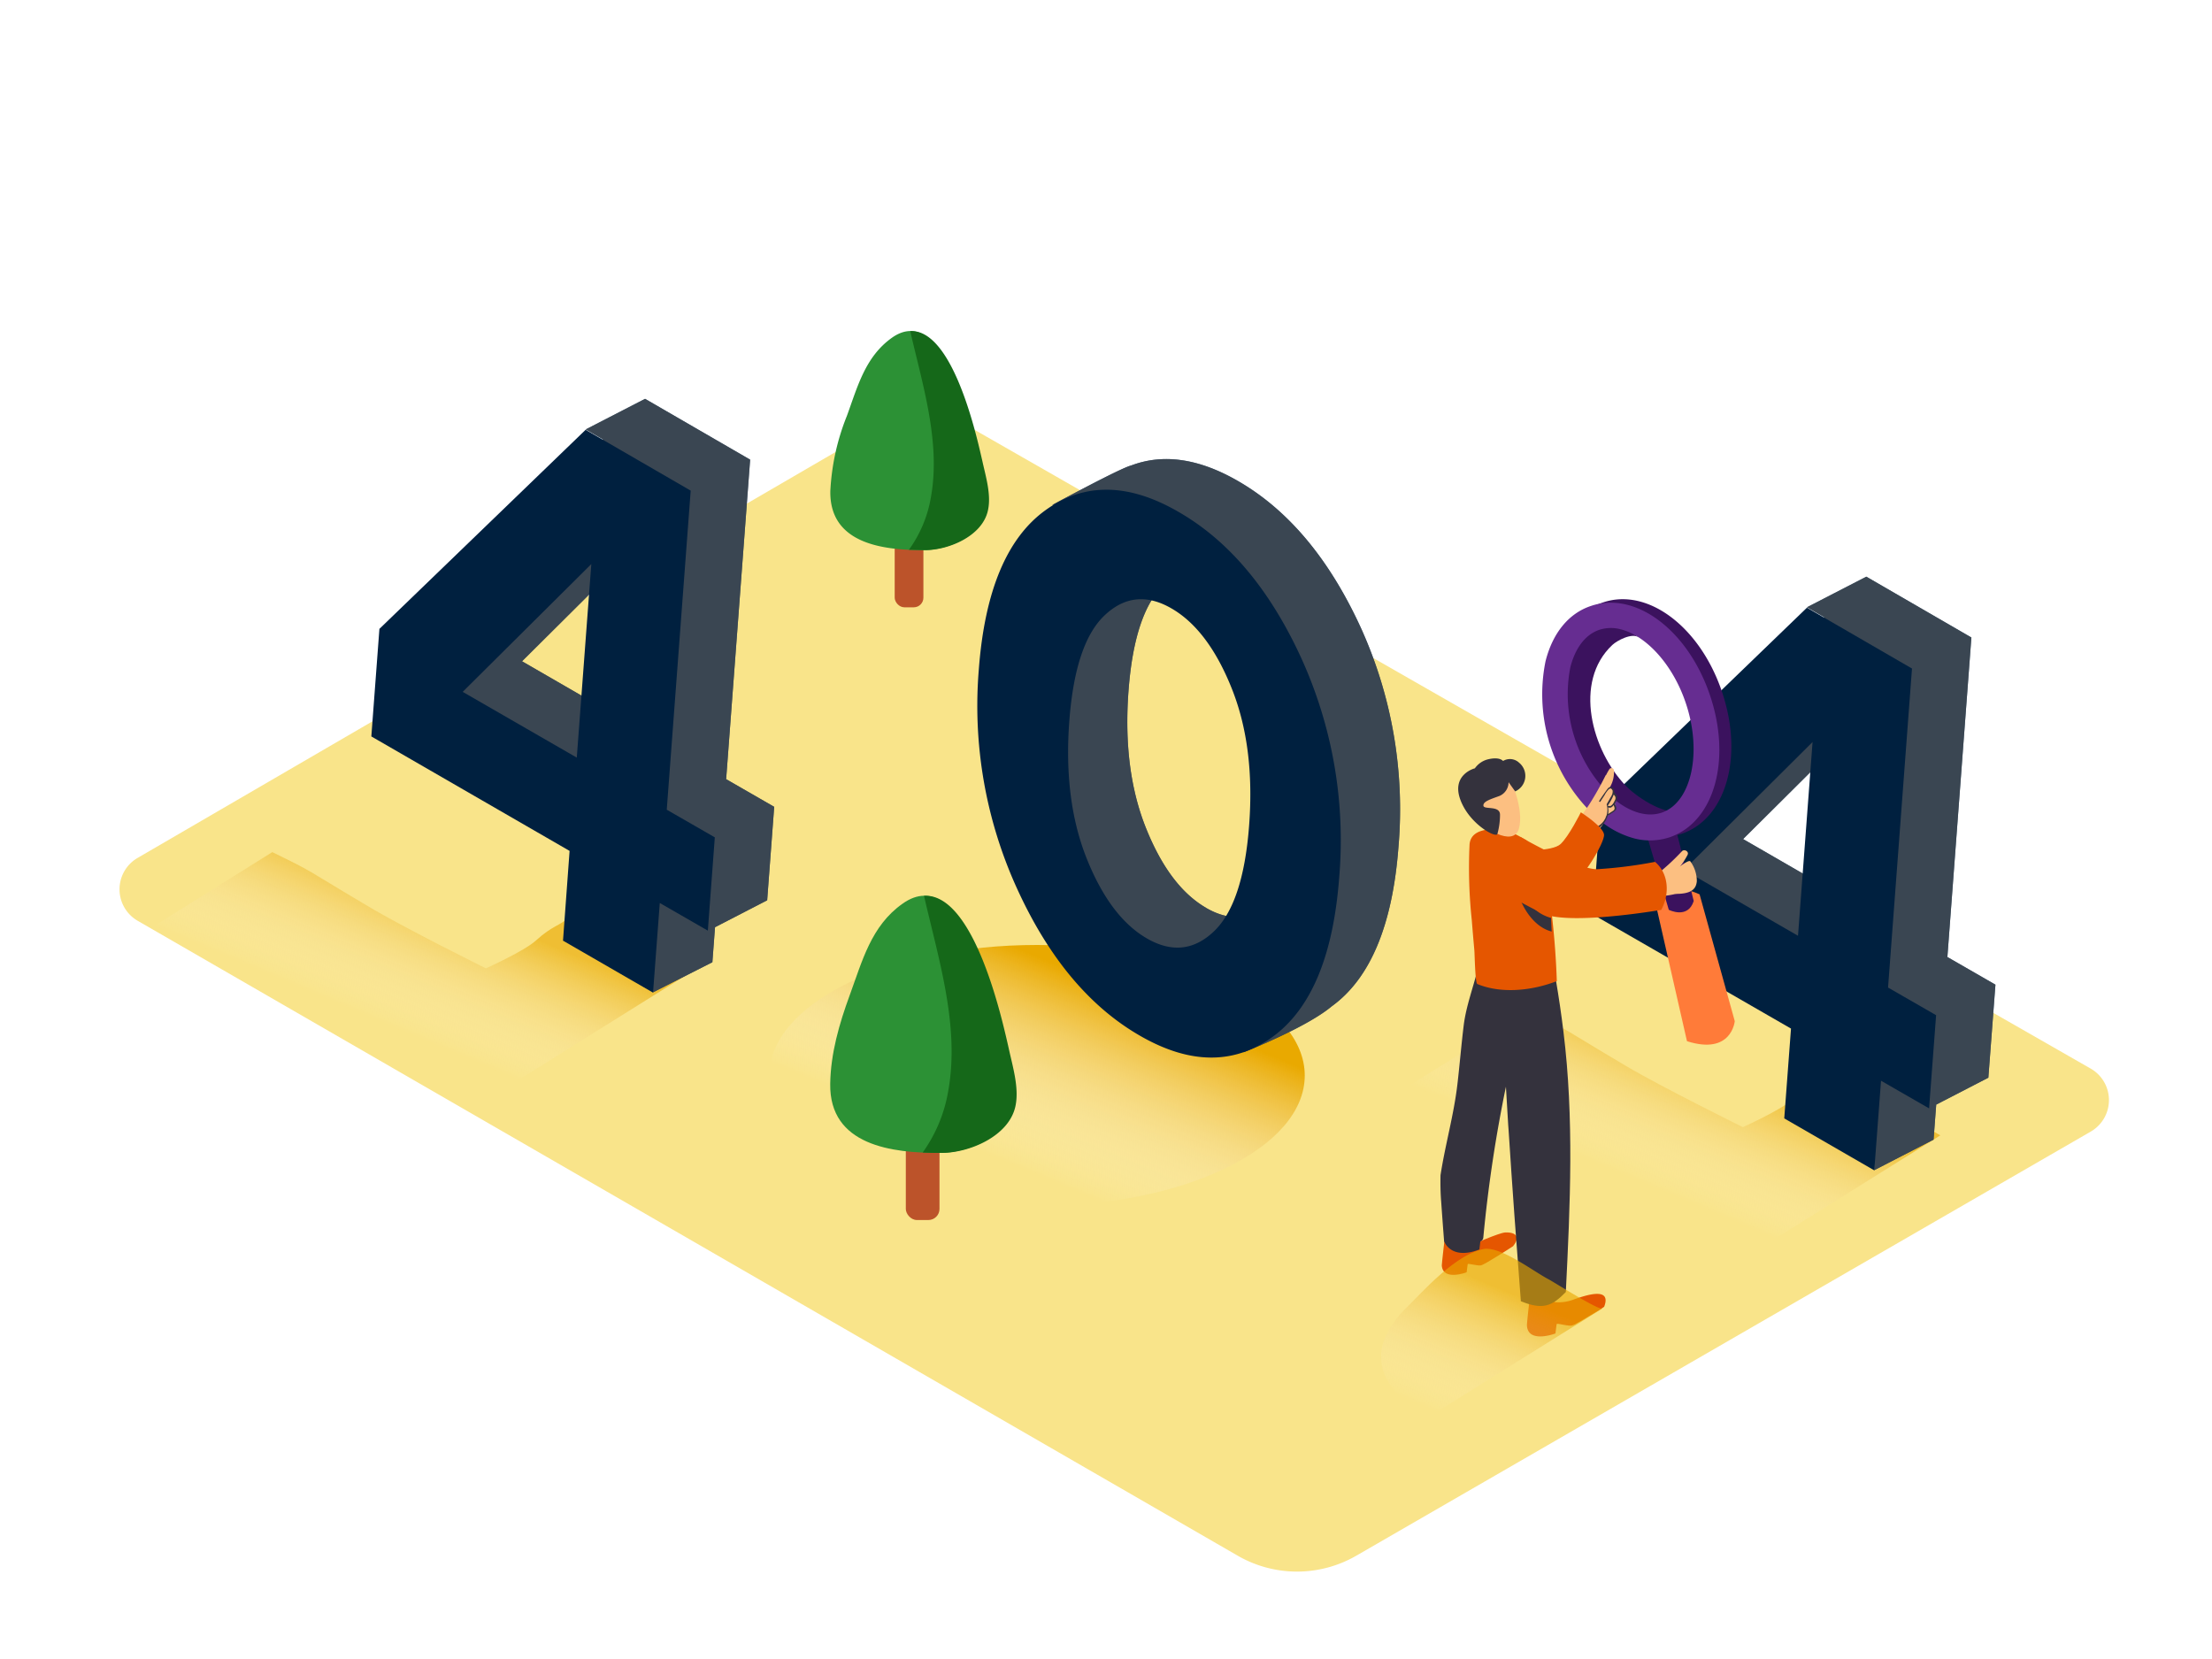 <svg xmlns="http://www.w3.org/2000/svg" xmlns:xlink="http://www.w3.org/1999/xlink" viewBox="0 0 400 300"><defs><linearGradient id="linear-gradient" x1="297.33" y1="214.11" x2="307.18" y2="190.77" gradientUnits="userSpaceOnUse"><stop offset="0" stop-color="#fff" stop-opacity="0"/><stop offset="0.98" stop-color="#e9a900"/></linearGradient><linearGradient id="linear-gradient-2" x1="70.08" y1="185.4" x2="79.93" y2="162.06" xlink:href="#linear-gradient"/><linearGradient id="linear-gradient-3" x1="181.05" y1="209.84" x2="195.53" y2="175.53" xlink:href="#linear-gradient"/><linearGradient id="linear-gradient-4" x1="262.77" y1="256.66" x2="272.71" y2="233.11" xlink:href="#linear-gradient"/></defs><title>141-150</title><g style="isolation:isolate"><g id="Layer_2" data-name="Layer 2"><path d="M24.88,155.14l138.9-80.78a6.57,6.57,0,0,1,6.57,0L378.07,193.24a6.57,6.57,0,0,1,0,11.39L245.26,281.32a21.44,21.44,0,0,1-21.44,0L24.9,166.51A6.57,6.57,0,0,1,24.88,155.14Z" fill="#f9e48a"/><path d="M330.3,194.49c-1.93,1.77-3,1.49-6.13,4.33-2.13,1.91-9,5-9,5s-14.57-7.17-21.17-11.08c-11.71-6.92-9.49-6-17.52-9.91L255,196.21l57.35,33.19,38.52-24.09C346.55,202.71,338.82,198.81,330.3,194.49Z" opacity="0.63" fill="url(#linear-gradient)" style="mix-blend-mode:multiply"/><path d="M103,165.78c-1.93,1.77-3,1.49-6.13,4.33-2.13,1.91-9,5-9,5S73.36,167.93,66.76,164c-11.71-6.92-9.49-6-17.52-9.91L27.78,167.5l57.35,33.19,38.52-24.09C119.3,174,111.57,170.1,103,165.78Z" opacity="0.63" fill="url(#linear-gradient-2)" style="mix-blend-mode:multiply"/><ellipse cx="187.53" cy="194.49" rx="48.41" ry="23.61" fill="url(#linear-gradient-3)"/><path d="M246,113.34Q237.47,94.83,223.9,87q-10.63-6.14-19.36-2.82c-1.84.41-14.27,7.14-14.27,7.14h4.91q-6.2,8.23-7.4,24.21a79.56,79.56,0,0,0,6.91,39.82q8.51,18.54,22.08,26.37a28.35,28.35,0,0,0,10.52,3.81l-2.41,4.75s11.24-4.37,15.93-8.3q10.47-7.56,12.08-28.86A79.38,79.38,0,0,0,246,113.34Zm-27.89,50.83q-6.63-3.83-10.87-14.4t-3.17-24.84q1.07-14.25,6.48-19.27t12-1.17q6.63,3.83,10.87,14.4t3.17,24.84Q235.55,158,230.13,163T218.09,164.17Z" fill="#00203f"/><path d="M246,113.34Q237.47,94.83,223.9,87q-10.63-6.14-19.36-2.82c-1.84.41-14.27,7.14-14.27,7.14h4.91q-6.2,8.23-7.4,24.21a79.56,79.56,0,0,0,6.91,39.82q8.51,18.54,22.08,26.37a28.35,28.35,0,0,0,10.52,3.81l-2.41,4.75s11.24-4.37,15.93-8.3q10.47-7.56,12.08-28.86A79.38,79.38,0,0,0,246,113.34Zm-27.89,50.83q-6.63-3.83-10.87-14.4t-3.17-24.84q1.07-14.25,6.48-19.27t12-1.17q6.63,3.83,10.87,14.4t3.17,24.84Q235.55,158,230.13,163T218.09,164.17Z" fill="#606060" opacity="0.61"/><path d="M235.25,118.87a79.39,79.39,0,0,1,6.92,39.79q-1.6,21.29-12.08,28.86t-24-.26q-13.57-7.83-22.08-26.37A79.56,79.56,0,0,1,177,121.07q1.6-21.29,12.07-28.82t24,.29Q226.73,100.36,235.25,118.87ZM219.4,168.53q5.4-5,6.48-19.27t-3.17-24.84q-4.24-10.57-10.87-14.4t-12,1.17q-5.42,5-6.48,19.27t3.17,24.84q4.24,10.57,10.87,14.4t12-1.17" fill="#00203f"/><path d="M140,145.9l-8.69-5,4.34-57.78-19-11-10.73,5.53,3.13,1.81-29.69,28.7-1.46,19.45,35.85,20.7-1.22,16.21,5.55,3.2v11.73L128.82,174l.48-6.33,9.43-4.87Zm-25-14.42L94.4,119.58l23.26-23.13Z" fill="#00203f"/><path d="M140,145.9l-8.69-5,4.34-57.78-19-11-10.73,5.53,3.13,1.81-29.69,28.7-1.46,19.45,35.85,20.7-1.22,16.21,5.55,3.2v11.73L128.82,174l.48-6.33,9.43-4.87Zm-25-14.42L94.4,119.58l23.26-23.13Z" fill="#606060" opacity="0.61"/><path d="M120.57,146.42l8.69,5L128,168.29l-8.69-5-1.22,16.21-16.28-9.4L103,153.87l-35.85-20.7,1.46-19.45,37.29-36,19,11ZM104.3,137l2.63-35L83.67,125.11,104.3,137" fill="#00203f"/><path d="M360.84,178.06l-8.69-5,4.34-57.78-19-11-10.73,5.53,3.13,1.81-29.69,28.7-1.46,19.45,35.85,20.7-1.22,16.21,5.55,3.2v11.73l10.73-5.53.48-6.33,9.43-4.87Zm-25-14.42-20.63-11.91,23.26-23.13Z" fill="#00203f"/><path d="M360.84,178.06l-8.69-5,4.34-57.78-19-11-10.73,5.53,3.13,1.81-29.69,28.7-1.46,19.45,35.85,20.7-1.22,16.21,5.55,3.2v11.73l10.73-5.53.48-6.33,9.43-4.87Zm-25-14.42-20.63-11.91,23.26-23.13Z" fill="#606060" opacity="0.61"/><path d="M341.42,178.58l8.69,5-1.27,16.85-8.69-5-1.22,16.21-16.28-9.4L323.87,186,288,165.34l1.46-19.45,37.29-36,19,11Zm-16.28-9.4,2.63-35-23.26,23.13,20.63,11.91" fill="#00203f"/><path d="M307.34,161.73l6.36,22.92s-.54,6.21-8.64,3.63l-5.51-24.18S300.79,158.72,307.34,161.73Z" fill="#ff7b39"/><path d="M297.77,150.94l4,13.58s3.44,1.76,4.51-1.59L303,149.68Z" fill="#3b125e"/><path d="M291.53,147.78a30.17,30.17,0,0,1-9.88-28.83c1.28-5.1,4.19-8.67,8.2-10h0c8-2.75,17.47,4.27,21.49,16s.86,23-7.17,25.8a11.34,11.34,0,0,1-6.4.25A16.43,16.43,0,0,1,291.53,147.78Zm-.18-34.51c-2.48.85-4.33,3.26-5.22,6.8a25.6,25.6,0,0,0,8.25,24.08c2.87,2.25,5.81,3,8.29,2.17,5.4-1.85,7.37-11,4.3-19.94-2.38-7-7.23-12.13-11.8-13.23A6.77,6.77,0,0,0,291.35,113.27Z" fill="#3b125e"/><path d="M296.33,115.26c-1.2-.88-3.91.56-4.77,1.37-7.12,6.67-3.7,19.14,2.47,25.5,2.31,2.38,7.76,5.64,9.77,4.28,0,0-8.91,6-15.27-.63s-7.91-19.52-7.91-19.52l.39-6.79,2.33-4.55,2.37-2.53,5.85-.64Z" fill="#3b125e"/><path d="M289.36,148.41a30.17,30.17,0,0,1-9.88-28.83c1.28-5.1,4.19-8.67,8.2-10h0c8-2.75,17.47,4.27,21.49,16s.86,23-7.17,25.8a11.34,11.34,0,0,1-6.4.25A16.43,16.43,0,0,1,289.36,148.41Zm-.18-34.51c-2.48.85-4.33,3.26-5.22,6.8a25.6,25.6,0,0,0,8.25,24.08c2.87,2.25,5.81,3,8.29,2.17,5.4-1.85,7.37-11,4.3-19.94-2.38-7-7.23-12.13-11.8-13.23A6.77,6.77,0,0,0,289.18,113.9Z" fill="#662d91"/><path d="M285.64,150a7,7,0,0,1,.48-.94.1.1,0,0,0,0,.05.12.12,0,0,0,.23,0l.35-.53a.61.61,0,0,0,0,.21.53.53,0,0,0,.58.41.52.52,0,0,0,.47-.66l.16-.18a.52.52,0,0,0,0,.16.46.46,0,0,0,.76.19l.17-.17a.38.38,0,0,0,.31,0,11.82,11.82,0,0,0,1.32-.54.2.2,0,0,1-.07-.33,13.2,13.2,0,0,1,1.6-1.11l.07,0,0-.05a1.8,1.8,0,0,0-.09-1.29,1.41,1.41,0,0,0,.29-1.19.22.22,0,0,1-.12-.05,1,1,0,0,1-.2-.24,1.37,1.37,0,0,1-.22-.41.19.19,0,0,1,.07-.21c-.21-.28-.45-.54-.67-.78a5.28,5.28,0,0,0,.72-3,.45.45,0,0,0-.84-.22,9.56,9.56,0,0,0-.56,1,.38.38,0,0,0-.13.14,56,56,0,0,1-3,5.31c-.18.29-2.43,3.38-2.17,3.46C285.22,149.19,283.38,153.44,285.64,150Zm1.33-1.31s0,0,0,0a.12.12,0,0,0,.18,0v0a.47.47,0,0,0,.39.08.29.29,0,0,1-.59,0Z" fill="#fcbf81"/><path d="M285.88,149a4.91,4.91,0,0,0,1.21-1.38,1,1,0,0,1,1.31-.37,5.53,5.53,0,0,0,.05-.75,1,1,0,0,1,2,0,4.83,4.83,0,0,1-.77,2.84,8.13,8.13,0,0,1-2.16,1.91,1,1,0,0,1-1.51-.77l-.09-.07A1,1,0,0,1,285.88,149Z" fill="#fcbf81"/><path d="M289.07,149.75a4,4,0,0,0,1.68-2.35.11.11,0,0,0,.16,0l.79-.53a1.85,1.85,0,0,0,.45-.36c.29-.37,0-.79-.12-1.17a.12.12,0,0,0,0-.06l.11-.19a1.7,1.7,0,0,0,.3-1c-.05-.34-.38-.57-.53-.87a.77.77,0,0,0-.46-.84c-.42-.19-.66.13-.88.44q-.73,1-1.38,2c-.08.14.13.26.22.12.24-.38.48-.75.73-1.12a4.67,4.67,0,0,1,.8-1.12c.88-.51.71.71.57,1s-.19.36-.29.53l-.67,1.18v0a.11.11,0,0,0,0,.1,3.49,3.49,0,0,1-1.53,3.87C288.8,149.63,288.93,149.84,289.07,149.75Zm1.8-4a.11.11,0,0,0-.13,0l0-.08a9.43,9.43,0,0,0,1.08-2l.19.24a.75.75,0,0,1,0,.83C291.86,145.08,291.41,146,290.86,145.71Zm-.08,1.51a3.47,3.47,0,0,0,0-1.27c.43.21.79-.07,1-.41a2.74,2.74,0,0,1,.17.49.52.52,0,0,1-.27.55C291.43,146.8,291.1,147,290.78,147.22Z" fill="#34323d"/><path d="M274.89,153.75s5.79.28,7.3-1.11,3.68-5.75,3.68-5.75,4,2.56,4.19,4-4.17,8.61-6.11,9.09" fill="#e55600"/><path d="M266.11,225.13s4.89-2.18,6.07-2.26,3.15.32,1.43,2.48c0,0-5.15,3.37-5.83,3.47s-2.33-.41-2.37-.23-.2,1.48-.2,1.48-4.3,1.64-4.49-1.24c0-.38.62-5.72.62-5.72" fill="#e55600"/><path d="M260.49,212.52c.85-5.53,2.41-10.89,3.06-16.49.41-3.52.7-7.06,1.13-10.58s1.75-6.93,2.59-10.41a.38.38,0,0,0-.17-.43l.12-.37c.43-.41.88-.81,1.31-1.18l6,4.05s0,3.68-.22,9c-.7,3.11-1.23,5.89-2,8.84a.77.77,0,0,1,.19.7,249.87,249.87,0,0,0-4.27,28.14.81.81,0,0,1-.54.7l-.17,1.46c-5.23,2-6.38-1.5-6.38-1.5s-.24-3-.53-7.16C260.48,215.72,260.46,214.12,260.49,212.52Z" fill="#34323d"/><path d="M304.78,156.09c-.31.18-.65.39-1,.66a13.9,13.9,0,0,0,1.36-2.11c.39-.65-.58-1.18-1-.7a40.84,40.84,0,0,1-4.3,4,.66.66,0,0,0-.17.2l-.94,0h-.8l-.22,0a.57.57,0,0,0-.53.16,1.82,1.82,0,0,0-.35.16l-.1.08-.92.1a.67.67,0,0,0-.5,1l-.13-.07c-.7-.43-1.25.72-.56,1.14a9.29,9.29,0,0,0,4.87,1.37.55.55,0,0,0,.55.07l.29-.11a14.08,14.08,0,0,0,4.27-.89,3.86,3.86,0,0,1,1.14-.26h0C305.4,159.29,305.08,157.69,304.78,156.09Z" fill="#fcbf81"/><path d="M276.81,233.18l2.91,1a1.6,1.6,0,0,0,1.17,1.07.65.65,0,0,0,.41.23,7.62,7.62,0,0,0,3.46-.56c1.39-.44,6.83-2.52,5.32,1.39-1,.7-2.1,1.3-3.12,1.92-.57.35-1.14.69-1.73,1a3.43,3.43,0,0,1-1,.47c-.78.12-2.68-.47-2.73-.27s-.22,1.7-.22,1.7-4.95,1.89-5.16-1.42C276.07,239.32,276.81,233.18,276.81,233.18Z" fill="#e55600"/><path d="M272.73,203.43c-.61-9.78-.94-19.62-3-29.23-.09-2.5-1.71-.9-1.6-1.89.88-8,12.6,1.53,12.6,1.53.47.39.53,2.85.63,3.41q.79,4.63,1.36,9.3c1.94,15.71,1.22,31.33.43,47.09-2.49,2.54-4.12,3.3-8.13,1.66-.8-10.31-1.56-20.63-2.22-30.95Z" fill="#34323d"/><path d="M279,154.82c-.11-.51-1.43-.85-1.82-1.06-.91-.49-.38-1.35-1.27-1.88a30.51,30.51,0,0,0-4-2h0c-2.22,0-5.95-.12-6.17,2.85a88.81,88.81,0,0,0,.41,13.69c.14,1.83.3,3.65.46,5.43.06.65.14,5.93.53,6.09,4.41,1.83,10.05,1.18,14.38-.53A146.75,146.75,0,0,0,279,154.82Z" fill="#e55600"/><path d="M275,159.44a7.46,7.46,0,0,0,5.48,6.55c0,.3.09,2.16.12,2.46-3.52-.85-6.12-5.27-6.49-9C274.09,158.87,275,158.87,275,159.44Z" fill="#34323d"/><path d="M272.88,140.66c.29.08,2.76,5.74,1.79,9.19s-6.82-.1-8.29-2.72S267.34,139.23,272.88,140.66Z" fill="#fcbf81"/><path d="M272.8,141.45a2.72,2.72,0,0,1-1.64,2.48c-1.64.6-3,1-2.91,1.77s3-.11,3,1.63a12.92,12.92,0,0,1-.47,3.46c-.18.85-5.09-1.75-6.71-6.2s2.44-5.62,2.63-5.65a4.12,4.12,0,0,1,2.55-1.67c2-.43,2.55.34,2.55.34a2.41,2.41,0,0,1,2.9.31,3.07,3.07,0,0,1-.71,5.19Z" fill="#34323d"/><path d="M275,151.38s10.11,5.8,13.76,5.8a80.07,80.07,0,0,0,10.52-1.33c2.51,2.13,2.67,5.84,1.12,8.69-4.42.72-17.5,2.6-21.61.57-5-2.46-10.43-5.76-10.43-5.76S263.45,154.5,275,151.38Z" fill="#e55600"/><path d="M303.75,156.74s1.52-1.25,1.9-1a6.06,6.06,0,0,1,1.19,3.62c-.13,1.25-.77,2.31-3.88,2.28" fill="#fcbf81"/><rect x="163.8" y="180.22" width="6.09" height="40.4" rx="2.01" ry="2.01" fill="#bc532a"/><path d="M181.9,188.49c-1.41-6.1-7.65-33-18.71-25.06-5.67,4-7.27,10.37-9.54,16.55-1.88,5.12-3.44,10.51-3.52,16-.18,11.18,11.19,12.54,19.89,12.5,5,0,12.17-3,13.34-8.43.71-3.28-.5-7.16-1.2-10.38Q182,189.08,181.9,188.49Z" fill="#2c9135"/><path d="M182.43,189.67q-.13-.59-.27-1.19c-1.24-5.39-6.27-27-15.07-26.49,2.61,11.4,6.46,23.45,4.41,35.12a26.69,26.69,0,0,1-4.65,11.3c1.17.06,2.32.08,3.43.07,5,0,12.17-3,13.34-8.43C184.33,196.77,183.13,192.89,182.43,189.67Z" fill="#156819"/><rect x="161.79" y="75.4" width="5.19" height="34.42" rx="1.74" ry="1.74" fill="#bc532a"/><path d="M177.21,82.44c-1.2-5.19-6.51-28.08-15.94-21.35-4.83,3.45-6.19,8.83-8.12,14.1a42,42,0,0,0-3,13.63c-.15,9.52,9.53,10.69,16.95,10.65,4.27,0,10.37-2.54,11.37-7.18.6-2.8-.42-6.1-1-8.84Z" fill="#2c9135"/><path d="M177.66,83.45l-.23-1c-1.06-4.59-5.34-23-12.83-22.57,2.23,9.71,5.51,20,3.76,29.92a22.73,22.73,0,0,1-4,9.62c1,0,2,.06,2.92.06,4.27,0,10.37-2.54,11.37-7.18C179.28,89.49,178.26,86.19,177.66,83.45Z" fill="#156819"/><path d="M250.61,241.6a8.53,8.53,0,0,0,.51,8.38,13.53,13.53,0,0,0,7.65,6l31-19.37c-.65.41-8.78-4.78-9.75-5.28-2.7-1.4-8.8-6.12-11.84-5.45-5,1.1-10.37,7.12-13.86,10.61A17.46,17.46,0,0,0,250.61,241.6Z" opacity="0.63" fill="url(#linear-gradient-4)" style="mix-blend-mode:multiply"/></g></g></svg>
